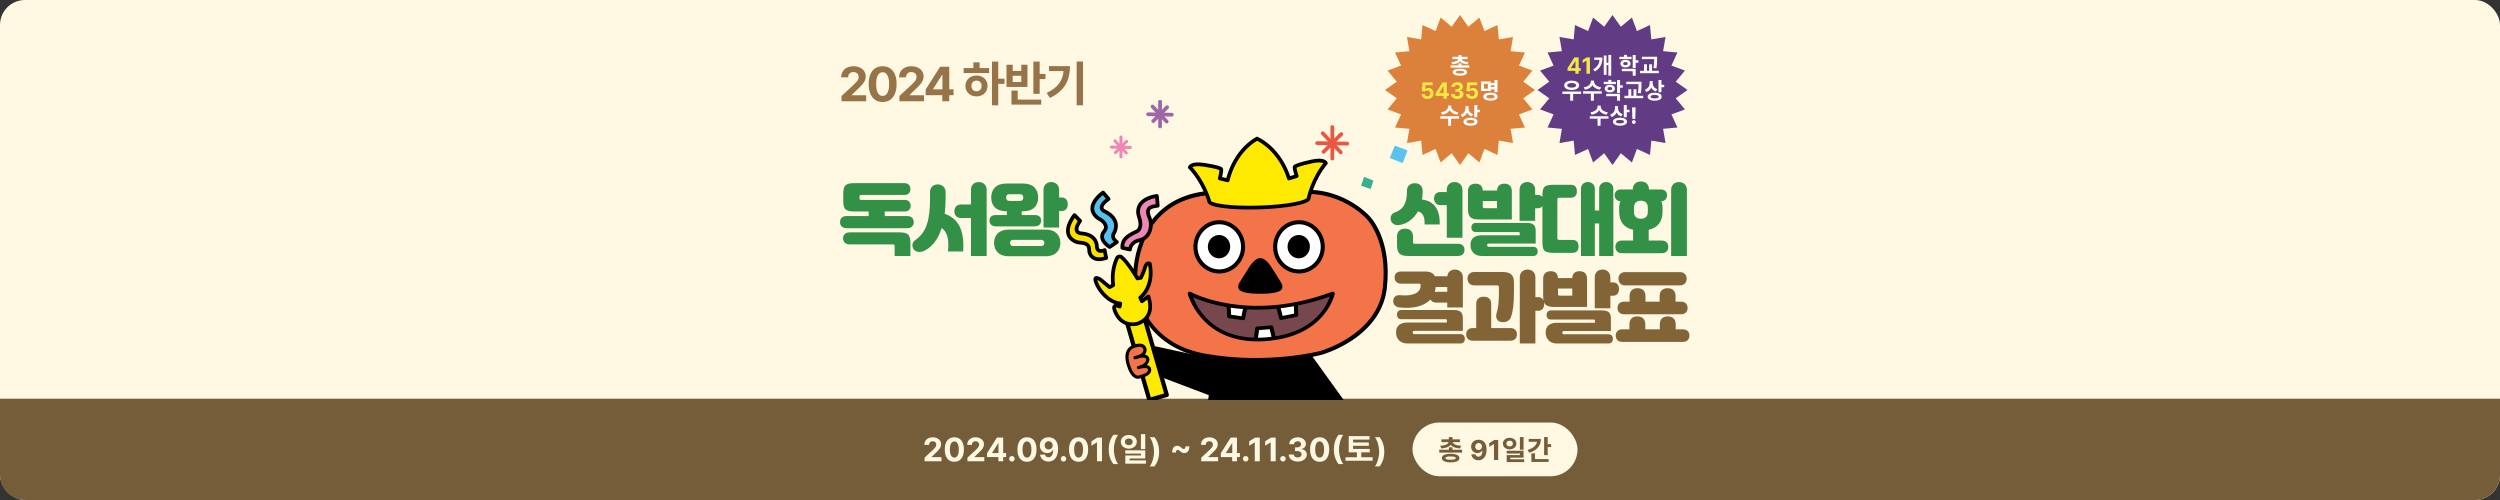 <svg width="2000" height="400" viewBox="0 0 2000 400" fill="none" xmlns="http://www.w3.org/2000/svg">
<rect x="0" y="0" width="2000" height="400" fill="#333333" stroke="none"/>
<g clip-path="url(#clip0_342_17142)">
<rect width="2000" height="400" rx="20" fill="#FFF8E2"/>
<path d="M0 319H2000V380C2000 391.046 1991.05 400 1980 400H20C8.954 400 0 391.046 0 380V319Z" fill="#765D3A"/>
<path d="M739.673 369V366.119L746.404 359.887C746.977 359.333 747.457 358.835 747.844 358.391C748.238 357.948 748.537 357.514 748.74 357.089C748.943 356.659 749.045 356.194 749.045 355.695C749.045 355.141 748.919 354.664 748.666 354.264C748.414 353.858 748.069 353.547 747.632 353.332C747.195 353.11 746.7 352.999 746.146 352.999C745.567 352.999 745.062 353.116 744.631 353.35C744.201 353.584 743.868 353.92 743.634 354.357C743.4 354.794 743.283 355.314 743.283 355.917H739.489C739.489 354.68 739.769 353.606 740.329 352.695C740.889 351.784 741.674 351.079 742.683 350.58C743.693 350.082 744.856 349.832 746.173 349.832C747.527 349.832 748.706 350.072 749.71 350.553C750.719 351.027 751.504 351.685 752.064 352.528C752.624 353.372 752.904 354.338 752.904 355.428C752.904 356.142 752.763 356.846 752.479 357.542C752.202 358.237 751.707 359.01 750.993 359.859C750.279 360.703 749.272 361.715 747.974 362.897L745.213 365.602V365.732H753.153V369H739.673ZM763.464 369.415C761.876 369.409 760.51 369.018 759.365 368.243C758.226 367.467 757.349 366.344 756.733 364.873C756.124 363.402 755.823 361.632 755.829 359.564C755.829 357.502 756.133 355.745 756.743 354.292C757.358 352.839 758.235 351.734 759.374 350.977C760.519 350.214 761.882 349.832 763.464 349.832C765.046 349.832 766.407 350.214 767.545 350.977C768.69 351.741 769.57 352.848 770.186 354.301C770.801 355.748 771.106 357.502 771.1 359.564C771.1 361.638 770.792 363.411 770.177 364.882C769.567 366.353 768.693 367.477 767.555 368.252C766.416 369.028 765.052 369.415 763.464 369.415ZM763.464 366.101C764.548 366.101 765.412 365.556 766.059 364.467C766.705 363.377 767.025 361.743 767.019 359.564C767.019 358.13 766.871 356.936 766.576 355.982C766.287 355.027 765.874 354.31 765.339 353.83C764.809 353.35 764.184 353.11 763.464 353.11C762.387 353.11 761.525 353.649 760.879 354.726C760.233 355.803 759.907 357.416 759.9 359.564C759.9 361.017 760.045 362.229 760.334 363.202C760.63 364.168 761.045 364.894 761.581 365.381C762.116 365.861 762.744 366.101 763.464 366.101ZM773.951 369V366.119L780.681 359.887C781.254 359.333 781.734 358.835 782.122 358.391C782.516 357.948 782.814 357.514 783.017 357.089C783.221 356.659 783.322 356.194 783.322 355.695C783.322 355.141 783.196 354.664 782.944 354.264C782.691 353.858 782.346 353.547 781.909 353.332C781.472 353.11 780.977 352.999 780.423 352.999C779.844 352.999 779.34 353.116 778.909 353.35C778.478 353.584 778.145 353.92 777.912 354.357C777.678 354.794 777.561 355.314 777.561 355.917H773.766C773.766 354.68 774.046 353.606 774.606 352.695C775.166 351.784 775.951 351.079 776.961 350.58C777.97 350.082 779.133 349.832 780.451 349.832C781.805 349.832 782.984 350.072 783.987 350.553C784.996 351.027 785.781 351.685 786.341 352.528C786.901 353.372 787.181 354.338 787.181 355.428C787.181 356.142 787.04 356.846 786.757 357.542C786.48 358.237 785.984 359.01 785.27 359.859C784.556 360.703 783.55 361.715 782.251 362.897L779.49 365.602V365.732H787.431V369H773.951ZM789.635 365.676V362.528L797.529 350.091H800.244V354.449H798.637L793.661 362.325V362.472H804.879V365.676H789.635ZM798.711 369V364.716L798.785 363.322V350.091H802.534V369H798.711ZM809.523 369.24C808.914 369.24 808.39 369.025 807.953 368.594C807.522 368.157 807.307 367.634 807.307 367.024C807.307 366.421 807.522 365.904 807.953 365.473C808.39 365.042 808.914 364.827 809.523 364.827C810.114 364.827 810.631 365.042 811.074 365.473C811.517 365.904 811.739 366.421 811.739 367.024C811.739 367.43 811.634 367.803 811.425 368.141C811.222 368.474 810.954 368.741 810.622 368.945C810.289 369.142 809.923 369.24 809.523 369.24ZM821.583 369.415C819.995 369.409 818.629 369.018 817.484 368.243C816.345 367.467 815.468 366.344 814.853 364.873C814.243 363.402 813.942 361.632 813.948 359.564C813.948 357.502 814.252 355.745 814.862 354.292C815.477 352.839 816.355 351.734 817.493 350.977C818.638 350.214 820.002 349.832 821.583 349.832C823.165 349.832 824.526 350.214 825.664 350.977C826.809 351.741 827.69 352.848 828.305 354.301C828.921 355.748 829.225 357.502 829.219 359.564C829.219 361.638 828.911 363.411 828.296 364.882C827.686 366.353 826.812 367.477 825.674 368.252C824.535 369.028 823.172 369.415 821.583 369.415ZM821.583 366.101C822.667 366.101 823.532 365.556 824.178 364.467C824.824 363.377 825.144 361.743 825.138 359.564C825.138 358.13 824.99 356.936 824.695 355.982C824.406 355.027 823.993 354.31 823.458 353.83C822.928 353.35 822.304 353.11 821.583 353.11C820.506 353.11 819.645 353.649 818.998 354.726C818.352 355.803 818.026 357.416 818.02 359.564C818.02 361.017 818.164 362.229 818.453 363.202C818.749 364.168 819.164 364.894 819.7 365.381C820.235 365.861 820.863 366.101 821.583 366.101ZM838.911 349.832C839.884 349.832 840.82 349.996 841.718 350.322C842.623 350.648 843.429 351.168 844.137 351.882C844.851 352.596 845.414 353.544 845.827 354.726C846.245 355.902 846.458 357.345 846.464 359.056C846.464 360.663 846.282 362.097 845.919 363.359C845.562 364.614 845.048 365.682 844.377 366.562C843.706 367.443 842.897 368.114 841.949 368.575C841.001 369.031 839.942 369.259 838.773 369.259C837.511 369.259 836.397 369.015 835.431 368.529C834.464 368.037 833.686 367.369 833.095 366.526C832.51 365.676 832.156 364.722 832.033 363.663H835.975C836.129 364.353 836.452 364.888 836.945 365.27C837.437 365.645 838.047 365.833 838.773 365.833C840.004 365.833 840.94 365.298 841.58 364.227C842.22 363.149 842.543 361.675 842.549 359.804H842.42C842.137 360.358 841.755 360.835 841.275 361.235C840.795 361.629 840.244 361.934 839.622 362.149C839.007 362.365 838.351 362.472 837.656 362.472C836.542 362.472 835.548 362.211 834.673 361.688C833.799 361.164 833.11 360.444 832.605 359.527C832.101 358.61 831.848 357.563 831.848 356.388C831.842 355.12 832.134 353.99 832.725 352.999C833.316 352.008 834.141 351.233 835.2 350.673C836.265 350.106 837.502 349.826 838.911 349.832ZM838.939 352.972C838.317 352.972 837.763 353.119 837.277 353.415C836.797 353.71 836.415 354.107 836.132 354.606C835.855 355.104 835.72 355.661 835.726 356.277C835.726 356.899 835.861 357.459 836.132 357.957C836.409 358.45 836.785 358.844 837.259 359.139C837.739 359.429 838.287 359.573 838.902 359.573C839.364 359.573 839.792 359.487 840.186 359.315C840.579 359.142 840.921 358.905 841.21 358.604C841.506 358.296 841.737 357.942 841.903 357.542C842.069 357.142 842.152 356.717 842.152 356.268C842.146 355.671 842.004 355.123 841.727 354.624C841.45 354.126 841.069 353.726 840.583 353.424C840.096 353.122 839.548 352.972 838.939 352.972ZM850.808 369.24C850.199 369.24 849.675 369.025 849.238 368.594C848.808 368.157 848.592 367.634 848.592 367.024C848.592 366.421 848.808 365.904 849.238 365.473C849.675 365.042 850.199 364.827 850.808 364.827C851.399 364.827 851.916 365.042 852.359 365.473C852.802 365.904 853.024 366.421 853.024 367.024C853.024 367.43 852.919 367.803 852.71 368.141C852.507 368.474 852.239 368.741 851.907 368.945C851.574 369.142 851.208 369.24 850.808 369.24ZM862.869 369.415C861.281 369.409 859.914 369.018 858.769 368.243C857.63 367.467 856.753 366.344 856.138 364.873C855.528 363.402 855.227 361.632 855.233 359.564C855.233 357.502 855.538 355.745 856.147 354.292C856.763 352.839 857.64 351.734 858.778 350.977C859.923 350.214 861.287 349.832 862.869 349.832C864.451 349.832 865.811 350.214 866.95 350.977C868.094 351.741 868.975 352.848 869.59 354.301C870.206 355.748 870.51 357.502 870.504 359.564C870.504 361.638 870.196 363.411 869.581 364.882C868.972 366.353 868.098 367.477 866.959 368.252C865.82 369.028 864.457 369.415 862.869 369.415ZM862.869 366.101C863.952 366.101 864.817 365.556 865.463 364.467C866.109 363.377 866.429 361.743 866.423 359.564C866.423 358.13 866.276 356.936 865.98 355.982C865.691 355.027 865.278 354.31 864.743 353.83C864.214 353.35 863.589 353.11 862.869 353.11C861.791 353.11 860.93 353.649 860.283 354.726C859.637 355.803 859.311 357.416 859.305 359.564C859.305 361.017 859.449 362.229 859.739 363.202C860.034 364.168 860.45 364.894 860.985 365.381C861.521 365.861 862.148 366.101 862.869 366.101ZM881.581 350.091V369H877.584V353.886H877.473L873.143 356.6V353.055L877.824 350.091H881.581ZM886.98 359.545C886.98 357.256 887.285 355.147 887.895 353.221C888.51 351.294 889.449 349.509 890.711 347.866H894.468C893.988 348.475 893.542 349.22 893.13 350.1C892.717 350.974 892.357 351.934 892.049 352.981C891.742 354.027 891.502 355.111 891.329 356.231C891.157 357.345 891.071 358.45 891.071 359.545C891.071 361.004 891.218 362.478 891.514 363.968C891.815 365.451 892.222 366.83 892.733 368.104C893.25 369.379 893.828 370.422 894.468 371.234H890.711C889.449 369.591 888.51 367.806 887.895 365.879C887.285 363.953 886.98 361.841 886.98 359.545ZM916.19 347.29V359.276H912.732V347.29H916.19ZM899.966 353.452C899.966 355.168 901.292 356.156 903.06 356.156C904.828 356.156 906.102 355.168 906.102 353.452C906.102 351.762 904.828 350.748 903.06 350.748C901.292 350.748 899.966 351.762 899.966 353.452ZM909.43 353.452C909.43 356.65 906.7 358.938 903.06 358.938C899.394 358.938 896.638 356.65 896.638 353.452C896.638 350.28 899.394 347.992 903.06 347.992C906.7 347.992 909.43 350.28 909.43 353.452ZM903.658 368.298H916.788V370.95H900.252V364.346H912.784V362.89H900.226V360.264H916.19V366.79H903.658V368.298ZM927.298 361.42C927.298 363.716 926.991 365.827 926.375 367.754C925.766 369.68 924.83 371.465 923.568 373.109H919.811C920.291 372.499 920.737 371.754 921.149 370.874C921.562 369.994 921.922 369.034 922.23 367.994C922.537 366.947 922.777 365.864 922.95 364.744C923.122 363.623 923.208 362.515 923.208 361.42C923.208 359.961 923.057 358.49 922.756 357.006C922.46 355.517 922.054 354.138 921.537 352.87C921.026 351.596 920.451 350.553 919.811 349.74H923.568C924.83 351.384 925.766 353.169 926.375 355.095C926.991 357.022 927.298 359.13 927.298 361.42ZM937.741 362.048C937.704 360.884 937.846 359.899 938.166 359.093C938.486 358.287 938.95 357.674 939.56 357.256C940.175 356.837 940.899 356.628 941.73 356.628C942.308 356.628 942.862 356.748 943.392 356.988C943.921 357.228 944.521 357.643 945.192 358.234C945.549 358.548 945.851 358.788 946.097 358.955C946.343 359.115 946.626 359.195 946.946 359.195C947.383 359.195 947.743 359.025 948.026 358.687C948.31 358.342 948.442 357.797 948.423 357.053H951.433C951.477 358.222 951.335 359.21 951.009 360.016C950.682 360.823 950.212 361.435 949.596 361.854C948.981 362.272 948.263 362.482 947.445 362.482C946.835 362.482 946.263 362.355 945.727 362.103C945.198 361.844 944.61 361.432 943.964 360.866C943.582 360.527 943.278 360.284 943.05 360.136C942.822 359.982 942.551 359.906 942.237 359.906C941.8 359.906 941.44 360.072 941.157 360.404C940.874 360.73 940.742 361.278 940.76 362.048H937.741ZM960.978 369V366.119L967.709 359.887C968.281 359.333 968.761 358.835 969.149 358.391C969.543 357.948 969.842 357.514 970.045 357.089C970.248 356.659 970.349 356.194 970.349 355.695C970.349 355.141 970.223 354.664 969.971 354.264C969.719 353.858 969.374 353.547 968.937 353.332C968.5 353.11 968.004 352.999 967.45 352.999C966.872 352.999 966.367 353.116 965.936 353.35C965.505 353.584 965.173 353.92 964.939 354.357C964.705 354.794 964.588 355.314 964.588 355.917H960.793C960.793 354.68 961.073 353.606 961.634 352.695C962.194 351.784 962.978 351.079 963.988 350.58C964.997 350.082 966.161 349.832 967.478 349.832C968.832 349.832 970.011 350.072 971.014 350.553C972.024 351.027 972.808 351.685 973.369 352.528C973.929 353.372 974.209 354.338 974.209 355.428C974.209 356.142 974.067 356.846 973.784 357.542C973.507 358.237 973.012 359.01 972.298 359.859C971.584 360.703 970.577 361.715 969.278 362.897L966.518 365.602V365.732H974.458V369H960.978ZM976.662 365.676V362.528L984.557 350.091H987.271V354.449H985.665L980.688 362.325V362.472H991.906V365.676H976.662ZM985.738 369V364.716L985.812 363.322V350.091H989.561V369H985.738ZM996.55 369.24C995.941 369.24 995.418 369.025 994.981 368.594C994.55 368.157 994.334 367.634 994.334 367.024C994.334 366.421 994.55 365.904 994.981 365.473C995.418 365.042 995.941 364.827 996.55 364.827C997.141 364.827 997.658 365.042 998.101 365.473C998.545 365.904 998.766 366.421 998.766 367.024C998.766 367.43 998.662 367.803 998.452 368.141C998.249 368.474 997.981 368.741 997.649 368.945C997.317 369.142 996.95 369.24 996.55 369.24ZM1007.82 350.091V369H1003.83V353.886H1003.72L999.385 356.6V353.055L1004.07 350.091H1007.82ZM1020.54 350.091V369H1016.55V353.886H1016.44L1012.11 356.6V353.055L1016.79 350.091H1020.54ZM1026.36 369.24C1025.75 369.24 1025.23 369.025 1024.79 368.594C1024.36 368.157 1024.14 367.634 1024.14 367.024C1024.14 366.421 1024.36 365.904 1024.79 365.473C1025.23 365.042 1025.75 364.827 1026.36 364.827C1026.95 364.827 1027.47 365.042 1027.91 365.473C1028.35 365.904 1028.57 366.421 1028.57 367.024C1028.57 367.43 1028.47 367.803 1028.26 368.141C1028.06 368.474 1027.79 368.741 1027.46 368.945C1027.13 369.142 1026.76 369.24 1026.36 369.24ZM1038.15 369.259C1036.77 369.259 1035.54 369.022 1034.46 368.548C1033.39 368.067 1032.55 367.409 1031.92 366.572C1031.31 365.728 1030.99 364.756 1030.97 363.654H1035C1035.02 364.116 1035.17 364.522 1035.45 364.873C1035.73 365.218 1036.11 365.485 1036.58 365.676C1037.05 365.867 1037.57 365.962 1038.16 365.962C1038.77 365.962 1039.3 365.855 1039.77 365.639C1040.24 365.424 1040.61 365.125 1040.87 364.744C1041.14 364.362 1041.27 363.922 1041.27 363.423C1041.27 362.919 1041.13 362.472 1040.84 362.085C1040.57 361.691 1040.17 361.383 1039.64 361.161C1039.13 360.94 1038.51 360.829 1037.8 360.829H1036.03V357.893H1037.8C1038.4 357.893 1038.93 357.788 1039.39 357.579C1039.86 357.37 1040.22 357.08 1040.48 356.711C1040.74 356.335 1040.87 355.898 1040.87 355.4C1040.87 354.926 1040.76 354.51 1040.53 354.153C1040.31 353.79 1039.99 353.507 1039.59 353.304C1039.19 353.101 1038.72 352.999 1038.18 352.999C1037.64 352.999 1037.15 353.098 1036.7 353.295C1036.25 353.486 1035.89 353.759 1035.62 354.116C1035.35 354.473 1035.2 354.892 1035.18 355.372H1031.35C1031.37 354.283 1031.68 353.322 1032.28 352.491C1032.89 351.661 1033.7 351.011 1034.72 350.543C1035.75 350.069 1036.91 349.832 1038.2 349.832C1039.51 349.832 1040.65 350.069 1041.63 350.543C1042.61 351.017 1043.37 351.657 1043.91 352.464C1044.46 353.264 1044.73 354.163 1044.72 355.16C1044.73 356.219 1044.4 357.102 1043.73 357.81C1043.07 358.518 1042.22 358.967 1041.16 359.158V359.305C1042.55 359.484 1043.61 359.967 1044.33 360.755C1045.07 361.537 1045.43 362.515 1045.42 363.691C1045.43 364.768 1045.12 365.725 1044.49 366.562C1043.87 367.4 1043.01 368.058 1041.91 368.538C1040.82 369.018 1039.56 369.259 1038.15 369.259ZM1055.71 369.415C1054.12 369.409 1052.76 369.018 1051.61 368.243C1050.47 367.467 1049.6 366.344 1048.98 364.873C1048.37 363.402 1048.07 361.632 1048.07 359.564C1048.07 357.502 1048.38 355.745 1048.99 354.292C1049.6 352.839 1050.48 351.734 1051.62 350.977C1052.77 350.214 1054.13 349.832 1055.71 349.832C1057.29 349.832 1058.65 350.214 1059.79 350.977C1060.94 351.741 1061.82 352.848 1062.43 354.301C1063.05 355.748 1063.35 357.502 1063.35 359.564C1063.35 361.638 1063.04 363.411 1062.42 364.882C1061.81 366.353 1060.94 367.477 1059.8 368.252C1058.66 369.028 1057.3 369.415 1055.71 369.415ZM1055.71 366.101C1056.79 366.101 1057.66 365.556 1058.3 364.467C1058.95 363.377 1059.27 361.743 1059.27 359.564C1059.27 358.13 1059.12 356.936 1058.82 355.982C1058.53 355.027 1058.12 354.31 1057.58 353.83C1057.06 353.35 1056.43 353.11 1055.71 353.11C1054.63 353.11 1053.77 353.649 1053.13 354.726C1052.48 355.803 1052.15 357.416 1052.15 359.564C1052.15 361.017 1052.29 362.229 1052.58 363.202C1052.88 364.168 1053.29 364.894 1053.83 365.381C1054.36 365.861 1054.99 366.101 1055.71 366.101ZM1067.1 359.545C1067.1 357.256 1067.41 355.147 1068.02 353.221C1068.63 351.294 1069.57 349.509 1070.83 347.866H1074.59C1074.11 348.475 1073.66 349.22 1073.25 350.1C1072.84 350.974 1072.48 351.934 1072.17 352.981C1071.86 354.027 1071.62 355.111 1071.45 356.231C1071.28 357.345 1071.19 358.45 1071.19 359.545C1071.19 361.004 1071.34 362.478 1071.63 363.968C1071.94 365.451 1072.34 366.83 1072.85 368.104C1073.37 369.379 1073.95 370.422 1074.59 371.234H1070.83C1069.57 369.591 1068.63 367.806 1068.02 365.879C1067.41 363.953 1067.1 361.841 1067.1 359.545ZM1088.98 365.828H1098.1V368.61H1076.42V365.828H1085.55V361.85H1078.97V348.928H1095.61V351.658H1082.45V353.998H1095.06V356.65H1082.45V359.146H1095.79V361.85H1088.98V365.828ZM1107.42 361.42C1107.42 363.716 1107.11 365.827 1106.5 367.754C1105.89 369.68 1104.95 371.465 1103.69 373.109H1099.93C1100.41 372.499 1100.86 371.754 1101.27 370.874C1101.68 369.994 1102.04 369.034 1102.35 367.994C1102.66 366.947 1102.9 365.864 1103.07 364.744C1103.24 363.623 1103.33 362.515 1103.33 361.42C1103.33 359.961 1103.18 358.49 1102.88 357.006C1102.58 355.517 1102.18 354.138 1101.66 352.87C1101.15 351.596 1100.57 350.553 1099.93 349.74H1103.69C1104.95 351.384 1105.89 353.169 1106.5 355.095C1107.11 357.022 1107.42 359.13 1107.42 361.42Z" fill="#FFF8E2"/>
<rect x="1130" y="338" width="132" height="43" rx="21.5" fill="#FFF8E2"/>
<path d="M1153.03 358.782L1152.17 356.626C1156.5 356.362 1158.48 355.108 1158.86 353.722H1153.14V351.456H1159.08V349.674H1161.98V351.456H1167.94V353.722H1162.22C1162.6 355.108 1164.58 356.362 1168.91 356.626L1168.05 358.782C1164.34 358.518 1161.81 357.484 1160.55 355.878C1159.28 357.484 1156.75 358.518 1153.03 358.782ZM1160.51 367.758C1163.26 367.758 1164.6 367.362 1164.6 366.46C1164.6 365.536 1163.26 365.162 1160.51 365.162C1157.76 365.162 1156.42 365.536 1156.42 366.46C1156.42 367.362 1157.76 367.758 1160.51 367.758ZM1160.51 363.028C1164.93 363.028 1167.55 364.238 1167.55 366.46C1167.55 368.682 1164.93 369.892 1160.51 369.892C1156.09 369.892 1153.49 368.682 1153.49 366.46C1153.49 364.238 1156.09 363.028 1160.51 363.028ZM1161.98 359.794H1169.7V362.06H1151.4V359.794H1159.08V357.858H1161.98V359.794ZM1182.87 351.781C1183.69 351.781 1184.48 351.919 1185.24 352.195C1186.01 352.471 1186.69 352.911 1187.29 353.516C1187.9 354.12 1188.37 354.922 1188.72 355.922C1189.07 356.917 1189.25 358.138 1189.26 359.586C1189.26 360.945 1189.11 362.159 1188.8 363.227C1188.5 364.289 1188.06 365.193 1187.49 365.938C1186.93 366.682 1186.24 367.25 1185.44 367.641C1184.64 368.026 1183.74 368.219 1182.75 368.219C1181.68 368.219 1180.74 368.013 1179.92 367.602C1179.11 367.185 1178.45 366.62 1177.95 365.906C1177.45 365.187 1177.15 364.38 1177.05 363.484H1180.38C1180.51 364.068 1180.79 364.521 1181.21 364.844C1181.62 365.161 1182.14 365.32 1182.75 365.32C1183.79 365.32 1184.59 364.867 1185.13 363.961C1185.67 363.049 1185.94 361.802 1185.95 360.219H1185.84C1185.6 360.687 1185.28 361.091 1184.87 361.43C1184.46 361.763 1184 362.021 1183.47 362.203C1182.95 362.385 1182.4 362.477 1181.81 362.477C1180.86 362.477 1180.02 362.255 1179.28 361.812C1178.54 361.37 1177.96 360.76 1177.53 359.984C1177.11 359.208 1176.89 358.323 1176.89 357.328C1176.89 356.255 1177.13 355.299 1177.63 354.461C1178.13 353.622 1178.83 352.966 1179.73 352.492C1180.63 352.013 1181.68 351.776 1182.87 351.781ZM1182.89 354.437C1182.37 354.437 1181.9 354.562 1181.49 354.813C1181.08 355.062 1180.76 355.398 1180.52 355.82C1180.28 356.242 1180.17 356.714 1180.17 357.234C1180.17 357.76 1180.29 358.234 1180.52 358.656C1180.75 359.073 1181.07 359.406 1181.47 359.656C1181.88 359.901 1182.34 360.023 1182.86 360.023C1183.25 360.023 1183.61 359.951 1183.95 359.805C1184.28 359.659 1184.57 359.458 1184.81 359.203C1185.06 358.943 1185.26 358.643 1185.4 358.305C1185.54 357.966 1185.61 357.607 1185.61 357.227C1185.61 356.721 1185.49 356.258 1185.25 355.836C1185.02 355.414 1184.69 355.076 1184.28 354.82C1183.87 354.565 1183.41 354.437 1182.89 354.437ZM1198.56 352V368H1195.18V355.211H1195.09L1191.42 357.508V354.508L1195.38 352H1198.56ZM1218.85 349.63V359.772H1215.92V349.63H1218.85ZM1205.12 354.844C1205.12 356.296 1206.24 357.132 1207.74 357.132C1209.23 357.132 1210.31 356.296 1210.31 354.844C1210.31 353.414 1209.23 352.556 1207.74 352.556C1206.24 352.556 1205.12 353.414 1205.12 354.844ZM1213.13 354.844C1213.13 357.55 1210.82 359.486 1207.74 359.486C1204.63 359.486 1202.3 357.55 1202.3 354.844C1202.3 352.16 1204.63 350.224 1207.74 350.224C1210.82 350.224 1213.13 352.16 1213.13 354.844ZM1208.24 367.406H1219.35V369.65H1205.36V364.062H1215.96V362.83H1205.34V360.608H1218.85V366.13H1208.24V367.406ZM1222.98 351.148H1232.73C1232.73 356.648 1229.34 360.454 1223.31 362.192L1222.1 359.882C1226.61 358.65 1229.12 356.296 1229.58 353.458H1222.98V351.148ZM1228.02 362.676V367.23H1238.89V369.54H1225.11V362.676H1228.02ZM1238.18 355.284H1240.89V357.66H1238.18V364.128H1235.28V349.63H1238.18V355.284Z" fill="#765D3A"/>
</g>
<path d="M677.245 172.847H694.948V169.193H683.545C676.363 169.193 674.599 167.429 674.599 160.562V155.27C674.599 148.403 676.363 146.513 683.545 146.513H723.55C727.078 146.513 728.338 148.907 728.338 151.238C728.338 153.632 727.015 155.963 723.55 155.963H689.278C688.018 155.963 687.577 156.278 687.577 157.412V158.42C687.577 159.68 688.018 159.932 689.278 159.932H723.739C727.204 159.932 728.527 162.326 728.527 164.657C728.527 166.988 727.141 169.193 723.739 169.193H707.8V172.847H725.755C729.535 172.847 730.984 175.178 730.984 177.698C730.984 180.218 729.472 182.549 725.755 182.549H677.245C673.528 182.549 672.016 180.218 672.016 177.698C672.016 175.178 673.465 172.847 677.245 172.847ZM714.352 195.527H679.765C676.363 195.527 674.473 193.511 674.473 190.676C674.473 187.841 676.363 185.888 679.765 185.888H719.329C726.952 185.888 728.338 188.093 728.338 195.401V204.788H715.738V196.913C715.738 195.905 715.36 195.527 714.352 195.527ZM732.118 192.125C741.316 185.825 744.025 175.871 744.025 158.546V153.632C744.025 149.6 746.986 147.521 750.262 147.521C753.475 147.521 756.499 149.789 756.499 153.632V158.483C756.499 163.019 756.247 167.177 755.743 171.02C766.39 174.8 771.619 183.242 770.548 201.197H758.326C759.46 191.747 757.822 185.51 753.349 182.423C750.64 191.054 746.104 197.102 739.867 200.441C736.654 202.142 732.874 201.89 731.173 199.685C729.472 197.732 729.22 194.141 732.118 192.125ZM776.785 204.788V174.422H768.784C765.004 174.422 763.492 171.587 763.492 169.004C763.492 166.484 764.941 163.586 768.784 163.586H776.785V151.742C776.785 147.71 779.746 145.631 783.022 145.631C786.235 145.631 789.322 147.773 789.322 151.742V204.788H776.785ZM818.617 169.004H817.357V172.028H827.689C831.469 172.028 832.918 173.918 832.918 176.438C832.918 178.958 831.406 181.1 827.689 181.1H796.819C793.102 181.1 791.59 178.958 791.59 176.438C791.59 173.918 793.039 172.028 796.819 172.028H805.513V169.004H804.946C796.882 169.004 792.976 164.468 792.976 158.042C792.976 151.553 796.882 146.828 804.946 146.828H818.617C826.618 146.828 830.524 151.553 830.524 158.042C830.524 164.468 826.618 169.004 818.617 169.004ZM848.29 194.33C848.29 200.126 844.636 204.977 836.761 204.977H806.773C798.898 204.977 795.244 200.126 795.244 194.33C795.244 188.534 798.898 183.683 806.773 183.683H836.761C844.636 183.683 848.29 188.534 848.29 194.33ZM834.808 182.045V151.868C834.808 147.773 837.706 145.631 841.045 145.631C844.321 145.631 847.282 147.836 847.282 151.868V157.979H849.235C853.078 157.979 854.212 160.877 854.212 163.397C854.212 165.98 853.015 168.815 849.235 168.815H847.282V182.045H834.808ZM835.501 194.33C835.501 193.07 834.808 191.873 832.918 191.873H810.616C808.726 191.873 808.033 193.07 808.033 194.33C808.033 195.59 808.726 196.787 810.616 196.787H832.918C834.808 196.787 835.501 195.59 835.501 194.33ZM815.845 155.333H807.655C805.702 155.333 804.883 156.341 804.883 158.042C804.883 159.617 805.702 160.751 807.655 160.751H815.845C817.798 160.751 818.617 159.617 818.617 158.042C818.617 156.341 817.798 155.333 815.845 155.333ZM1115.72 170.012C1122.08 167.996 1125.55 163.019 1125.55 153.569V152.435C1125.55 148.403 1128.7 146.513 1132.04 146.576C1135.31 146.639 1138.09 148.655 1138.09 152.435V153.569C1138.09 155.711 1137.9 157.727 1137.58 159.617C1146.34 160.625 1152.13 166.547 1151.76 179.588H1139.66C1139.98 173.54 1138.21 169.949 1134.37 169.13C1130.71 175.619 1124.92 179.336 1119.12 180.092C1115.85 180.533 1113.26 178.58 1112.76 176.375C1111.94 173.54 1113.2 170.831 1115.72 170.012ZM1166.31 204.788H1126.56C1119.5 204.788 1117.61 202.331 1117.61 195.59V189.164C1117.61 184.88 1120.57 182.927 1124.1 182.927C1127.63 182.927 1130.4 184.943 1130.4 189.164V193.448C1130.4 194.834 1130.71 195.023 1132.1 195.023H1166.31C1170.15 195.023 1171.6 197.354 1171.6 199.874C1171.6 202.457 1170.09 204.788 1166.31 204.788ZM1157.43 190.172V164.09H1152.13C1149.05 164.09 1147.22 161.507 1147.22 158.861C1147.22 156.215 1148.8 153.632 1152.13 153.632H1157.43V151.742C1157.43 147.71 1160.39 145.631 1163.66 145.631C1166.88 145.631 1169.96 147.773 1169.96 151.742V190.172H1157.43ZM1214.76 185.636H1180.48C1178.09 185.636 1177.08 183.809 1177.08 181.982C1177.08 180.218 1178.15 178.328 1180.48 178.328H1220.99C1226.54 178.328 1228.55 179.966 1228.55 184.88V194.834H1191.07C1190.12 194.834 1189.68 195.401 1189.68 196.031V196.22C1189.68 196.85 1190.12 197.417 1191.07 197.417H1226.66C1229.12 197.417 1230.19 199.307 1230.19 201.197C1230.19 202.898 1229.18 204.788 1226.66 204.788H1185.21C1179.54 204.788 1176.39 200.819 1176.39 196.346V195.59C1176.39 191.117 1179.54 188.219 1185.21 188.219H1215.76V186.644C1215.76 185.888 1215.58 185.636 1214.76 185.636ZM1209.46 175.556H1183.07C1176.14 175.556 1174.37 173.225 1174.37 166.61V152.939C1174.37 148.718 1177.02 146.954 1180.48 146.954C1183.76 146.954 1186.03 148.655 1186.22 152.435H1197.62C1197.81 148.592 1200.14 146.954 1203.48 146.954C1206.94 146.954 1209.46 148.781 1209.46 152.939V175.556ZM1215.64 176.627V151.868C1215.64 147.773 1218.54 145.631 1221.88 145.631C1225.15 145.631 1228.11 147.836 1228.11 151.868V155.9H1230.07C1233.91 155.9 1235.04 158.735 1235.04 161.255C1235.04 163.838 1233.85 166.61 1230.07 166.61H1228.11V176.627H1215.64ZM1187.92 166.547H1197.62V160.814H1186.22V164.972C1186.22 166.358 1186.53 166.547 1187.92 166.547ZM1279.33 204.788V178.769H1275.87V204.788H1264.78V150.986C1264.78 147.458 1267.42 145.631 1270.32 145.631C1273.16 145.631 1275.87 147.521 1275.87 150.986V168.437H1279.33V150.986C1279.33 147.458 1282.1 145.631 1285 145.631C1287.84 145.631 1290.67 147.521 1290.67 150.986V204.788H1279.33ZM1258.04 202.268H1243.3C1235.11 202.268 1233.91 200.63 1233.91 192.755V157.286C1233.91 149.411 1235.11 147.836 1243.3 147.836H1256.71C1260.37 147.836 1261.5 150.293 1261.5 153.002C1261.5 155.774 1260.31 158.168 1256.71 158.168H1247.83C1246.13 158.168 1245.88 158.42 1245.88 160.121V189.983C1245.88 191.684 1246.13 191.936 1247.83 191.936H1258.04C1261.69 191.936 1262.83 194.393 1262.83 197.102C1262.83 199.874 1261.63 202.268 1258.04 202.268ZM1312.72 145.19C1316.75 145.19 1319.15 147.584 1319.21 151.553H1328.79C1331.87 151.553 1333.64 153.569 1333.64 156.215C1333.64 158.798 1331.94 160.877 1329.1 161.003C1329.73 162.641 1330.05 164.468 1330.05 166.61V169.256C1330.05 177.824 1325.76 182.297 1318.96 183.809V192.44H1329.35C1333.2 192.44 1334.65 194.897 1334.65 197.48C1334.65 200.126 1333.13 202.583 1329.35 202.583H1297.66C1293.88 202.583 1292.31 200.126 1292.31 197.48C1292.31 194.897 1293.82 192.44 1297.66 192.44H1306.48V183.809C1299.62 182.297 1295.33 177.824 1295.33 169.256V166.61C1295.33 164.468 1295.65 162.641 1296.28 161.003C1293.51 160.877 1291.74 158.798 1291.74 156.215C1291.74 153.569 1293.51 151.553 1296.59 151.553H1306.23C1306.3 147.584 1308.69 145.19 1312.72 145.19ZM1349.51 204.788H1336.91V151.868C1336.91 147.773 1339.87 145.631 1343.21 145.631C1346.55 145.631 1349.51 147.773 1349.51 151.868V204.788ZM1307.18 165.98V169.571C1307.18 173.54 1309.7 174.989 1312.72 174.989C1315.75 174.989 1318.27 173.54 1318.27 169.571V165.98C1318.27 162.074 1315.75 160.562 1312.72 160.562C1309.7 160.562 1307.18 162.074 1307.18 165.98Z" fill="#339047"/>
<path d="M1157.81 245.997V242.091H1148.99C1146.66 242.091 1145.08 241.146 1144.39 239.571C1139.22 245.178 1129.71 247.194 1119.32 245.934C1116.48 245.619 1114.28 243.54 1114.59 240.201C1114.91 237.24 1117.24 235.854 1120.26 236.169C1129.77 237.114 1136.52 234.531 1136.52 228.483V228.168C1136.52 227.16 1136.14 226.908 1135.07 226.908H1120.83C1117.17 226.908 1115.66 224.451 1115.66 221.994C1115.66 219.537 1117.11 217.206 1120.83 217.206H1139.73C1144.26 217.206 1146.72 218.466 1147.86 220.986H1157.87C1158.19 217.458 1160.9 215.631 1163.98 215.631C1167.2 215.631 1170.28 217.773 1170.28 221.742V245.997H1157.81ZM1168.33 274.788H1125.81C1120.07 274.788 1116.86 270.756 1116.86 266.22V265.464C1116.86 260.928 1120.07 258.03 1125.81 258.03H1157.49V256.392C1157.49 255.636 1157.31 255.384 1156.49 255.384H1121.02C1118.56 255.384 1117.55 253.557 1117.55 251.667C1117.55 249.903 1118.62 248.013 1121.02 248.013H1162.6C1168.2 248.013 1170.28 249.651 1170.28 254.628V264.708H1131.54C1130.59 264.708 1130.15 265.275 1130.15 265.905V266.094C1130.15 266.724 1130.59 267.291 1131.54 267.291H1168.33C1170.85 267.291 1171.92 269.244 1171.92 271.134C1171.92 272.898 1170.91 274.788 1168.33 274.788ZM1147.86 233.523C1148.17 233.523 1148.55 233.46 1148.99 233.46H1157.81V229.617H1148.55C1148.42 231.003 1148.17 232.326 1147.86 233.523ZM1215.83 274.788V221.742C1215.83 217.71 1218.79 215.631 1222.07 215.631C1225.28 215.631 1228.31 217.773 1228.31 221.742V237.681H1230.39C1234.23 237.681 1235.36 240.642 1235.36 243.162C1235.36 245.745 1234.16 248.643 1230.39 248.643H1228.31V274.788H1215.83ZM1197.31 250.47C1198.57 246.627 1199.14 241.461 1199.14 233.649V229.806C1199.14 228.735 1198.63 228.294 1197.62 228.294H1179.35C1175.7 228.294 1174 225.585 1174 222.939C1174 220.293 1175.64 217.584 1179.35 217.584H1201.85C1208.96 217.584 1211.17 220.293 1211.17 226.278V233.712C1211.17 243.162 1210.41 249.147 1208.71 253.809C1207.52 257.085 1203.74 258.471 1200.08 257.4C1197.18 256.518 1196.37 253.368 1197.31 250.47ZM1178.28 262.44H1180.99V243.036C1180.99 238.941 1183.64 237.366 1186.98 237.366C1190.25 237.366 1192.96 239.004 1192.96 243.036V262.44H1208.27C1212.12 262.44 1213.56 264.897 1213.56 267.48C1213.56 270.126 1212.05 272.583 1208.27 272.583H1178.28C1174.5 272.583 1172.93 270.126 1172.93 267.48C1172.93 264.897 1174.44 262.44 1178.28 262.44ZM1274.93 255.636H1240.65C1238.26 255.636 1237.25 253.809 1237.25 251.982C1237.25 250.218 1238.32 248.328 1240.65 248.328H1281.16C1286.71 248.328 1288.72 249.966 1288.72 254.88V264.834H1251.24C1250.29 264.834 1249.85 265.401 1249.85 266.031V266.22C1249.85 266.85 1250.29 267.417 1251.24 267.417H1286.83C1289.29 267.417 1290.36 269.307 1290.36 271.197C1290.36 272.898 1289.35 274.788 1286.83 274.788H1245.38C1239.71 274.788 1236.56 270.819 1236.56 266.346V265.59C1236.56 261.117 1239.71 258.219 1245.38 258.219H1275.93V256.644C1275.93 255.888 1275.74 255.636 1274.93 255.636ZM1269.63 245.556H1243.24C1236.31 245.556 1234.54 243.225 1234.54 236.61V222.939C1234.54 218.718 1237.19 216.954 1240.65 216.954C1243.93 216.954 1246.2 218.655 1246.39 222.435H1257.79C1257.98 218.592 1260.31 216.954 1263.65 216.954C1267.11 216.954 1269.63 218.781 1269.63 222.939V245.556ZM1275.81 246.627V221.868C1275.81 217.773 1278.71 215.631 1282.05 215.631C1285.32 215.631 1288.28 217.836 1288.28 221.868V225.9H1290.24C1294.08 225.9 1295.21 228.735 1295.21 231.255C1295.21 233.838 1294.01 236.61 1290.24 236.61H1288.28V246.627H1275.81ZM1248.09 236.547H1257.79V230.814H1246.39V234.972C1246.39 236.358 1246.7 236.547 1248.09 236.547ZM1297.86 263.448H1303.53V259.542C1303.53 255.069 1306.11 253.116 1309.95 253.116C1313.73 253.116 1316.25 255.132 1316.25 259.542V263.448H1327.85V259.542C1327.85 255.069 1330.43 253.116 1334.27 253.116C1338.05 253.116 1340.57 255.132 1340.57 259.542V263.448H1346.24C1350.09 263.448 1351.53 265.968 1351.53 268.488C1351.53 271.071 1350.02 273.528 1346.24 273.528H1297.86C1294.08 273.528 1292.57 271.071 1292.57 268.488C1292.57 265.968 1294.02 263.448 1297.86 263.448ZM1299.31 241.335H1303.65V236.988C1303.65 232.515 1306.24 230.562 1310.08 230.562C1313.86 230.562 1316.38 232.578 1316.38 236.988V241.335H1327.72V236.988C1327.72 232.515 1330.3 230.562 1334.15 230.562C1337.93 230.562 1340.45 232.578 1340.45 236.988V241.335H1344.79C1348.64 241.335 1350.09 243.855 1350.09 246.375C1350.09 248.958 1348.57 251.415 1344.79 251.415H1299.31C1295.53 251.415 1294.02 248.958 1294.02 246.375C1294.02 243.855 1295.46 241.335 1299.31 241.335ZM1300.06 217.71H1344.04C1347.88 217.71 1349.33 220.482 1349.33 223.002C1349.33 225.585 1347.82 228.294 1344.04 228.294H1300.06C1296.28 228.294 1294.77 225.585 1294.77 223.002C1294.77 220.482 1296.22 217.71 1300.06 217.71Z" fill="#836437"/>
<g clip-path="url(#clip1_342_17142)">
<path d="M976.196 289.924C976.056 289.95 928.125 279.655 921.386 278.069L925.753 298.739L978.358 318.664L976.196 289.924Z" fill="black"/>
<path d="M978.358 320.294C978.165 320.294 977.964 320.259 977.78 320.189L925.176 300.272C924.659 300.071 924.274 299.624 924.16 299.081L919.793 278.411C919.679 277.868 919.845 277.298 920.248 276.904C920.642 276.518 921.219 276.352 921.762 276.483C928.659 278.095 974.883 288.014 976.441 288.312C976.721 288.356 976.983 288.461 977.211 288.636C977.57 288.917 977.797 289.346 977.832 289.802L979.994 318.542C980.038 319.094 979.793 319.637 979.347 319.97C979.058 320.18 978.717 320.294 978.375 320.294H978.358ZM927.162 297.53L976.537 316.228L974.655 291.221C966.454 289.618 932.948 282.284 923.495 280.207L927.154 297.53H927.162Z" fill="black"/>
<path d="M1040.31 274.669L1082.88 333.805C1082.88 333.805 1066.99 365.831 1013.96 370.361H1001.18C953.368 369.572 963.478 351.601 963.478 351.601L974.83 274.678H1040.31V274.669Z" fill="black"/>
<path d="M1001.19 371.991C979.557 371.632 966.489 367.759 962.314 360.469C959.854 356.175 961.377 352.215 961.902 351.093L973.22 274.424C973.334 273.627 974.025 273.031 974.83 273.031H1040.31C1040.84 273.031 1041.33 273.285 1041.63 273.705L1084.21 332.841C1084.56 333.332 1084.61 333.98 1084.35 334.524C1083.68 335.864 1067.44 367.426 1014.1 371.982H1001.19V371.991ZM976.24 276.299L965.088 351.829C965.062 352.031 964.992 352.215 964.896 352.39C964.835 352.504 963.224 355.553 965.167 358.891C967.198 362.37 974.577 368.276 1001.21 368.722H1013.96C1040.7 366.436 1057.64 356.859 1067.13 349.227C1075.44 342.541 1079.64 336.145 1080.95 333.902L1039.47 276.29H976.231L976.24 276.299Z" fill="black"/>
<path d="M1002.41 157.151C1002.41 157.151 959.338 144.963 931.346 168.069C903.355 191.175 908.265 231.2 908.265 231.2C908.265 231.2 912.992 275.414 963.697 284.509C1014.4 293.604 1056.75 282.327 1056.75 282.327C1056.75 282.327 1103.28 269.587 1107.82 230.657C1112.36 191.718 1094.37 173.887 1094.37 173.887C1094.37 173.887 1071.47 147.688 1033.12 154.601C1033.12 154.601 1018.58 160.06 1002.4 157.151H1002.41Z" fill="#F37448"/>
<path d="M1004.34 289.661C991.881 289.661 977.964 288.733 963.408 286.121C936.624 281.311 922.611 266.713 915.574 255.305C907.95 242.941 906.69 231.848 906.637 231.375C906.593 230.99 901.955 190.211 930.305 166.807C958.296 143.692 1000.06 154.803 1002.77 155.556C1018.25 158.316 1032.41 153.12 1032.55 153.068C1032.63 153.033 1032.73 153.006 1032.83 152.989C1071.62 145.997 1095.36 172.537 1095.59 172.809C1096.27 173.475 1114.02 191.569 1109.43 230.841C1107.51 247.252 1097.84 261.64 1081.47 272.452C1069.19 280.549 1057.65 283.764 1057.17 283.896C1056.85 283.975 1035.06 289.653 1004.32 289.653L1004.34 289.661ZM976.257 155.574C963.601 155.574 946.069 158.027 932.388 169.33C905.438 191.578 909.841 230.613 909.885 231.007C910.077 232.786 915.127 274.144 963.986 282.906C1013.72 291.826 1055.91 280.864 1056.34 280.75C1056.78 280.628 1101.85 267.835 1106.21 230.464C1110.61 192.752 1093.4 175.219 1093.24 175.052C1092.93 174.71 1070.43 149.615 1033.56 156.187C1031.9 156.792 1017.89 161.593 1002.13 158.763C1002.08 158.754 1002.03 158.737 1001.97 158.728C1001.87 158.702 991.181 155.723 977.281 155.583C976.949 155.583 976.607 155.583 976.266 155.583L976.257 155.574Z" fill="black"/>
<path d="M975.408 217.154C985.932 217.154 994.463 208.339 994.463 197.466C994.463 186.592 985.932 177.777 975.408 177.777C964.884 177.777 956.353 186.592 956.353 197.466C956.353 208.339 964.884 217.154 975.408 217.154Z" fill="white"/>
<path d="M975.408 218.784C964.003 218.784 954.725 209.225 954.725 197.466C954.725 185.707 964.003 176.147 975.408 176.147C986.813 176.147 996.091 185.707 996.091 197.466C996.091 209.225 986.813 218.784 975.408 218.784ZM975.408 179.416C965.797 179.416 957.99 187.512 957.99 197.466C957.99 207.42 965.806 215.516 975.408 215.516C985.01 215.516 992.826 207.42 992.826 197.466C992.826 187.512 985.01 179.416 975.408 179.416Z" fill="black"/>
<path d="M975.224 206.666C980.165 206.666 984.17 202.484 984.17 197.326C984.17 192.167 980.165 187.985 975.224 187.985C970.284 187.985 966.279 192.167 966.279 197.326C966.279 202.484 970.284 206.666 975.224 206.666Z" fill="black"/>
<path d="M1039.16 217.154C1049.69 217.154 1058.22 208.339 1058.22 197.466C1058.22 186.592 1049.69 177.777 1039.16 177.777C1028.64 177.777 1020.11 186.592 1020.11 197.466C1020.11 208.339 1028.64 217.154 1039.16 217.154Z" fill="white"/>
<path d="M1039.16 218.784C1027.76 218.784 1018.48 209.225 1018.48 197.466C1018.48 185.707 1027.76 176.147 1039.16 176.147C1050.57 176.147 1059.85 185.707 1059.85 197.466C1059.85 209.225 1050.57 218.784 1039.16 218.784ZM1039.16 179.416C1029.55 179.416 1021.75 187.512 1021.75 197.466C1021.75 207.42 1029.56 215.516 1039.16 215.516C1048.77 215.516 1056.58 207.42 1056.58 197.466C1056.58 187.512 1048.77 179.416 1039.16 179.416Z" fill="black"/>
<path d="M1038.98 206.666C1043.92 206.666 1047.92 202.484 1047.92 197.326C1047.92 192.167 1043.92 187.985 1038.98 187.985C1034.04 187.985 1030.03 192.167 1030.03 197.326C1030.03 202.484 1034.04 206.666 1038.98 206.666Z" fill="black"/>
<path d="M1008.1 208.05C1008.1 208.05 1005.02 208.05 1001.04 214.123C997.062 220.195 993.08 226.766 993.08 226.766C993.08 226.766 991.688 228.659 992.38 230.35C993.071 232.041 998.542 233.233 1005.4 233.338H1011.08C1017.94 233.242 1023.41 232.041 1024.1 230.35C1024.8 228.659 1023.4 226.766 1023.4 226.766C1023.4 226.766 1019.43 220.195 1015.44 214.123C1011.47 208.05 1008.38 208.05 1008.38 208.05" fill="black"/>
<path d="M1005.41 234.968C1001.5 234.915 992.292 234.407 990.874 230.972C989.859 228.501 991.566 226.065 991.767 225.803C991.767 225.803 995.741 219.231 999.671 213.229C1003.92 206.745 1007.43 206.421 1008.09 206.421C1008.14 206.421 1008.19 206.421 1008.24 206.421C1008.28 206.421 1008.34 206.421 1008.39 206.421C1009.05 206.421 1012.56 206.745 1016.81 213.229C1020.76 219.257 1024.76 225.855 1024.8 225.916C1024.91 226.065 1026.62 228.501 1025.61 230.972C1024.19 234.407 1014.99 234.915 1011.09 234.968H1005.4H1005.41ZM1008.16 209.68C1008 209.706 1005.61 210.118 1002.39 215.016C998.48 220.992 994.507 227.546 994.472 227.608C994.122 228.107 993.631 229.106 993.885 229.728C994.314 230.245 997.877 231.594 1005.43 231.708H1011.08C1018.6 231.603 1022.17 230.254 1022.64 229.658C1022.86 229.088 1022.32 228.046 1022.1 227.739C1021.97 227.555 1018.01 221.001 1014.09 215.025C1010.78 209.978 1008.34 209.689 1008.32 209.689C1008.3 209.689 1008.28 209.689 1008.27 209.689C1008.23 209.689 1008.2 209.689 1008.17 209.689L1008.16 209.68Z" fill="black"/>
<path d="M951.793 234.81C951.793 234.81 997.211 260.545 1066.17 234.81C1066.17 234.81 1059.79 268.869 1010.66 271.515C961.544 274.161 951.793 234.81 951.793 234.81Z" fill="#77474E"/>
<path d="M982.953 245.255L983.312 253.079L994.472 254.691L996.213 246.245" fill="white"/>
<path d="M994.647 256.155C994.507 256.172 994.358 256.164 994.218 256.146L983.058 254.534C982.297 254.42 981.719 253.842 981.684 253.141L981.325 245.307C981.29 244.492 981.99 243.809 982.883 243.774C983.785 243.739 984.546 244.37 984.581 245.185L984.879 251.809L993.159 253L994.612 245.964C994.778 245.158 995.618 244.633 996.511 244.781C997.395 244.93 997.982 245.702 997.815 246.508L996.073 254.954C995.942 255.612 995.347 256.085 994.647 256.155Z" fill="black"/>
<path d="M1022.8 246.367L1024.84 254.499L1037 252.028L1036.66 243.485" fill="white"/>
<path d="M1024.84 255.971C1024.1 255.971 1023.43 255.506 1023.26 254.823L1021.21 246.692C1021.01 245.894 1021.56 245.106 1022.44 244.922C1023.32 244.738 1024.19 245.237 1024.39 246.034L1026.08 252.729L1035.33 250.854L1035.04 243.537C1035.01 242.722 1035.71 242.039 1036.61 242.013C1037.51 241.942 1038.26 242.617 1038.3 243.432L1038.64 251.975C1038.66 252.685 1038.13 253.316 1037.37 253.465L1025.21 255.936C1025.09 255.962 1024.98 255.971 1024.85 255.971H1024.84Z" fill="black"/>
<path d="M1004.57 271.313L1005.84 262.691L1017.05 261.789L1019.14 272.128" fill="white"/>
<path d="M1019.5 271.979C1019.5 271.979 1019.45 271.988 1019.43 271.997C1018.54 272.146 1017.69 271.611 1017.53 270.814L1015.71 263.384L1007.28 264.058L1006.18 271.506C1006.07 272.312 1005.25 272.882 1004.35 272.777C1003.46 272.671 1002.84 271.927 1002.95 271.121L1004.22 262.499C1004.32 261.815 1004.95 261.289 1005.69 261.219L1016.9 260.317C1017.74 260.247 1018.49 260.772 1018.65 261.517L1020.74 270.271C1020.9 271.05 1020.34 271.795 1019.5 271.971V271.979Z" fill="black"/>
<path d="M1006.03 273.118C960.169 273.118 950.305 235.52 950.209 235.134C950.06 234.556 950.323 233.951 950.856 233.61C951.39 233.268 952.108 233.25 952.66 233.557C953.106 233.811 998.244 258.564 1065.55 233.443C1066.1 233.242 1066.73 233.321 1067.19 233.654C1067.65 233.987 1067.88 234.521 1067.78 235.056C1067.71 235.406 1060.59 270.297 1010.76 272.987C1009.14 273.075 1007.57 273.118 1006.03 273.118H1006.03ZM954.471 237.798C958.007 247.068 971.285 272.163 1010.57 270.043C1050.24 267.905 1061.19 245.211 1063.83 237.255C1029.19 249.566 1000.76 248.803 982.839 245.912C969.018 243.686 959.32 239.98 954.471 237.798Z" fill="black"/>
<path d="M914.739 251.372L900.84 255.396L919.493 319.965L933.392 315.941L914.739 251.372Z" fill="#FEE900" stroke="black" stroke-width="3.4" stroke-linecap="round" stroke-linejoin="round"/>
<path d="M893.648 206.456C891.924 210.057 889.123 217.838 890.567 228.151L887.635 229.728L880.65 223.866C880.65 223.866 874.339 219.354 876.816 225.899C879.294 232.444 886.506 241.688 896.195 242.819L895.749 245.298C895.749 245.298 887.635 241.242 893.272 251.616C898.909 261.99 909.491 259.055 909.491 259.055C909.491 259.055 924.808 255.673 918.725 237.176L913.543 241.014L912.195 238.078C912.195 238.078 923.46 229.956 919.854 211.012C919.854 211.012 917.377 209.207 916.02 213.947C914.664 218.688 912.642 222.289 912.642 222.289L909.937 222.736C909.937 222.736 902.567 210.162 897.219 205.685C896.064 204.721 894.296 205.089 893.639 206.456H893.648Z" fill="#FEE900" stroke="black" stroke-width="3" stroke-linecap="round" stroke-linejoin="round"/>
<path d="M897.893 198.263L903.976 199.612C903.976 199.612 904.125 193.645 911.863 192.059C920.09 190.368 922.34 180.327 919.521 174.018C915.355 164.669 923.46 165.221 926.165 164.546L925.491 156.765C925.491 156.765 910.821 158.185 910.453 169.024C910.401 170.531 910.707 172.029 911.197 173.449C912.169 176.261 913.937 183.078 909.149 185.295C903.066 188.116 897.543 191.043 897.884 198.263H897.893Z" fill="#EE87B3" stroke="black" stroke-width="3" stroke-linecap="round" stroke-linejoin="round"/>
<path d="M886.847 159.131L882.453 154.058C882.453 154.058 867.617 164.266 876.921 173.291C877.779 174.123 878.786 174.798 879.836 175.367C882.576 176.857 886.952 180.783 883.355 185.067C877.779 191.7 887.749 197.588 887.749 197.588L893.491 193.645C893.491 193.645 888.755 190.491 891.013 186.767C893.272 183.043 895.294 175.148 884.37 169.4C884.37 169.4 876.037 166.807 886.847 159.14V159.131Z" fill="#56C1EF" stroke="black" stroke-width="3" stroke-linecap="round" stroke-linejoin="round"/>
<path d="M864.099 176.726L859.591 172.099C859.591 172.099 847.284 187.065 860.265 193.207C861.438 193.759 862.733 194.031 864.029 194.092C866.541 194.206 871.311 194.96 871.276 199.087C871.267 200.585 871.477 202.101 872.177 203.433C873.578 206.105 876.93 208.988 884.93 206.386L883.687 200.068C883.687 200.068 877.832 203.003 877.49 197.247C877.49 197.247 878.051 187.889 865.438 186.758C865.438 186.758 856.877 186.758 864.09 176.726H864.099Z" fill="#FDE000" stroke="black" stroke-width="3" stroke-linecap="round" stroke-linejoin="round"/>
<path d="M1046.99 158.176C1046.99 158.176 1050.24 142.842 1060.68 130.505C1060.68 130.505 1059.56 126.983 1049.47 129.156C1039.4 131.329 1036.23 132.783 1035.74 133.476C1035.25 134.168 1037.33 140.871 1037.33 140.871L1031.13 142.755C1031.13 142.755 1025.38 120.762 1005.63 110.878C986.533 121.962 982.148 144.262 982.148 144.262L975.846 142.763C975.846 142.763 977.491 135.947 976.966 135.281C976.441 134.623 973.185 133.37 962.997 131.82C952.808 130.269 951.898 133.852 951.898 133.852C963.075 145.524 967.259 160.63 967.259 160.63C967.277 160.63 967.285 160.63 967.303 160.63C967.285 160.717 967.268 160.814 967.268 160.901C967.373 164.389 985.307 166.658 1007.32 165.983C1007.32 165.983 1007.33 165.983 1007.34 165.983C1029.36 165.309 1047.13 161.926 1047.01 158.439C1047.01 158.343 1046.99 158.255 1046.96 158.159C1046.96 158.159 1046.97 158.159 1046.98 158.159L1046.99 158.176Z" fill="#FEE900" stroke="black" stroke-width="3" stroke-linecap="round" stroke-linejoin="round"/>
<path d="M902.76 292.106C902.76 292.106 898.086 279.909 907.425 276.912C915.915 274.187 915.994 279.664 915.994 279.664C915.994 279.664 916.983 284.378 907.994 286.183C907.994 286.183 917.596 282.38 918.252 287.436C918.252 287.436 918.856 291.948 910.76 294.077C910.76 294.077 919.171 291.23 919.679 295.611C920.187 299.992 911.6 301.49 911.6 301.49C911.6 301.49 906.471 304.207 902.768 292.106H902.76Z" fill="#F37448"/>
<path d="M913.552 302.34C912.843 302.533 912.274 302.647 911.968 302.708C911.434 302.919 910.051 303.33 908.3 302.603C905.534 301.455 903.259 298.056 901.561 292.518C901.316 291.869 899.014 285.394 901.386 280.444C902.48 278.148 904.388 276.553 907.04 275.703C910.672 274.538 913.438 274.617 915.268 275.931C916.756 277 917.211 278.647 917.254 279.532C917.316 279.997 917.412 281.434 916.353 283.037C916.213 283.256 916.055 283.466 915.88 283.668C916.502 283.782 917.088 283.975 917.596 284.273C918.672 284.903 919.329 285.937 919.504 287.252C919.521 287.401 919.793 289.749 917.473 292.027C918.121 292.15 918.725 292.36 919.241 292.684C920.213 293.298 920.791 294.253 920.931 295.444C921.403 299.598 916.379 301.552 913.552 302.323V302.34ZM911.285 300.264C911.285 300.264 911.346 300.246 911.373 300.246C913.289 299.904 918.707 298.353 918.41 295.76C918.357 295.33 918.2 295.059 917.885 294.849C916.764 294.13 914.226 294.454 912.309 294.945C911.915 295.076 911.504 295.19 911.075 295.304C910.418 295.479 909.736 295.094 909.543 294.445C909.351 293.788 909.701 293.096 910.348 292.877C910.497 292.824 910.944 292.676 911.583 292.518C917.193 290.678 917.001 287.716 916.992 287.585C916.904 286.91 916.58 286.638 916.309 286.481C915.373 285.929 913.648 286.016 911.933 286.358C910.856 286.796 909.622 287.155 908.23 287.436C907.591 287.567 906.952 287.182 906.769 286.551C906.585 285.92 906.909 285.254 907.513 285.009C907.836 284.886 909.342 284.308 911.197 283.913C915.049 282.266 914.751 280.014 914.725 279.9C914.716 279.839 914.707 279.743 914.707 279.681C914.707 279.655 914.655 278.612 913.745 277.981C912.957 277.429 911.303 277.009 907.793 278.13C905.797 278.77 904.449 279.892 903.653 281.548C901.674 285.675 903.906 291.598 903.924 291.659C903.933 291.685 903.941 291.712 903.95 291.747C905.858 297.959 908.038 299.729 909.176 300.237C910.235 300.71 910.979 300.377 911.014 300.36C911.084 300.325 911.18 300.29 911.267 300.264H911.285Z" fill="black"/>
<path d="M1065.84 101.616V126.878" stroke="#EA5641" stroke-width="3" stroke-linecap="round" stroke-linejoin="round"/>
<path d="M1053.68 114.47L1077.79 114.917" stroke="#EA5641" stroke-width="3" stroke-linecap="round" stroke-linejoin="round"/>
<path d="M1058.18 106.576L1072.61 121.909" stroke="#EA5641" stroke-width="3" stroke-linecap="round" stroke-linejoin="round"/>
<path d="M1073.05 107.25L1058.86 121.463" stroke="#EA5641" stroke-width="3" stroke-linecap="round" stroke-linejoin="round"/>
<path d="M928.047 81.314V101.143" stroke="#9D66A7" stroke-width="3" stroke-miterlimit="10" stroke-linecap="round"/>
<path d="M918.497 91.408L937.421 91.759" stroke="#9D66A7" stroke-width="3" stroke-miterlimit="10" stroke-linecap="round"/>
<path d="M922.033 85.213L933.351 97.253" stroke="#9D66A7" stroke-width="3" stroke-miterlimit="10" stroke-linecap="round"/>
<path d="M933.71 85.739L922.567 96.894" stroke="#9D66A7" stroke-width="3" stroke-miterlimit="10" stroke-linecap="round"/>
<path d="M896.773 109.572V125.502" stroke="#EE87B3" stroke-width="2.41" stroke-linecap="round" stroke-linejoin="round"/>
<path d="M889.097 117.677L904.3 117.967" stroke="#EE87B3" stroke-width="2.41" stroke-linecap="round" stroke-linejoin="round"/>
<path d="M891.941 112.7L901.035 122.374" stroke="#EE87B3" stroke-width="2.41" stroke-linecap="round" stroke-linejoin="round"/>
<path d="M901.315 113.13L892.361 122.093" stroke="#EE87B3" stroke-width="2.41" stroke-linecap="round" stroke-linejoin="round"/>
<path d="M1115.86 116.503L1111.8 126.422L1122.17 130.479L1126 120.332L1115.86 116.503Z" fill="#5BC2EF"/>
<path d="M1091.3 141.537L1088.83 148.529L1096.49 151.236L1098.74 144.463L1091.3 141.537Z" fill="#35B28D"/>
</g>
<path d="M673.24 81V76.79L683.077 67.681C683.914 66.871 684.616 66.143 685.183 65.495C685.758 64.847 686.195 64.213 686.491 63.592C686.788 62.963 686.937 62.283 686.937 61.555C686.937 60.745 686.752 60.048 686.384 59.463C686.015 58.869 685.511 58.415 684.872 58.1C684.233 57.776 683.509 57.614 682.7 57.614C681.854 57.614 681.116 57.785 680.487 58.127C679.857 58.469 679.371 58.959 679.029 59.598C678.687 60.237 678.516 60.997 678.516 61.879H672.97C672.97 60.07 673.379 58.501 674.198 57.169C675.017 55.838 676.164 54.807 677.639 54.079C679.115 53.35 680.815 52.986 682.74 52.986C684.719 52.986 686.442 53.337 687.908 54.038C689.384 54.731 690.531 55.694 691.349 56.926C692.168 58.159 692.577 59.571 692.577 61.163C692.577 62.207 692.371 63.237 691.957 64.254C691.552 65.27 690.828 66.399 689.784 67.641C688.741 68.873 687.27 70.353 685.371 72.08L681.337 76.034V76.223H692.942V81H673.24ZM706.112 81.607C703.791 81.598 701.793 81.027 700.12 79.894C698.456 78.76 697.174 77.118 696.274 74.968C695.384 72.818 694.943 70.231 694.952 67.209C694.952 64.195 695.397 61.627 696.288 59.504C697.187 57.38 698.469 55.766 700.134 54.659C701.807 53.544 703.8 52.986 706.112 52.986C708.424 52.986 710.412 53.544 712.076 54.659C713.749 55.775 715.036 57.394 715.935 59.517C716.835 61.631 717.28 64.195 717.271 67.209C717.271 70.24 716.822 72.831 715.922 74.981C715.031 77.132 713.754 78.773 712.09 79.907C710.425 81.04 708.433 81.607 706.112 81.607ZM706.112 76.763C707.695 76.763 708.959 75.967 709.903 74.374C710.848 72.782 711.316 70.394 711.307 67.209C711.307 65.113 711.091 63.367 710.659 61.973C710.236 60.579 709.634 59.531 708.851 58.829C708.077 58.127 707.164 57.776 706.112 57.776C704.537 57.776 703.278 58.563 702.333 60.138C701.389 61.712 700.912 64.069 700.903 67.209C700.903 69.332 701.114 71.104 701.537 72.526C701.969 73.938 702.576 74.999 703.359 75.71C704.141 76.412 705.059 76.763 706.112 76.763ZM719.538 81V76.79L729.375 67.681C730.212 66.871 730.913 66.143 731.48 65.495C732.056 64.847 732.492 64.213 732.789 63.592C733.086 62.963 733.234 62.283 733.234 61.555C733.234 60.745 733.05 60.048 732.681 59.463C732.312 58.869 731.809 58.415 731.17 58.1C730.531 57.776 729.807 57.614 728.997 57.614C728.152 57.614 727.414 57.785 726.784 58.127C726.154 58.469 725.669 58.959 725.327 59.598C724.985 60.237 724.814 60.997 724.814 61.879H719.268C719.268 60.07 719.677 58.501 720.496 57.169C721.314 55.838 722.461 54.807 723.937 54.079C725.412 53.35 727.113 52.986 729.038 52.986C731.017 52.986 732.74 53.337 734.206 54.038C735.681 54.731 736.828 55.694 737.647 56.926C738.466 58.159 738.875 59.571 738.875 61.163C738.875 62.207 738.668 63.237 738.254 64.254C737.85 65.27 737.125 66.399 736.082 67.641C735.038 68.873 733.567 70.353 731.669 72.08L727.634 76.034V76.223H739.239V81H719.538ZM740.561 76.142V71.54L752.099 53.364H756.066V59.733H753.718L746.445 71.244V71.46H762.84V76.142H740.561ZM753.826 81V74.739L753.934 72.701V53.364H759.413V81H753.826ZM781.23 73.02C783.586 73.02 785.296 71.424 785.296 68.726C785.296 66.104 783.586 64.47 781.23 64.47C778.874 64.47 777.126 66.104 777.126 68.764C777.126 71.424 778.874 73.02 781.23 73.02ZM781.23 60.404C786.284 60.404 790.046 63.862 790.046 68.726C790.046 73.666 786.284 77.124 781.23 77.124C776.138 77.124 772.338 73.666 772.338 68.726C772.338 63.862 776.138 60.404 781.23 60.404ZM783.7 49.878V54.438H791.3V58.428H770.932V54.438H778.684V49.878H783.7ZM803.612 62.95V67.092H798.596V84.268H793.58V49.27H798.596V62.95H803.612ZM817.023 65.61V60.632H810.145V65.61H817.023ZM821.963 51.778V69.562H805.205V51.778H810.145V56.756H817.023V51.778H821.963ZM814.173 72.488V79.67H832.983V83.66H809.157V72.488H814.173ZM831.729 59.15H836.365V63.254H831.729V75.034H826.713V49.27H831.729V59.15ZM839.174 52.88H855.97C855.97 63.596 852.36 72.336 839.934 78.34L837.312 74.388C846.242 70.094 850.118 64.622 850.84 56.87H839.174V52.88ZM861.328 49.232H866.382V84.23H861.328V49.232Z" fill="#967349"/>
<path d="M1168 12L1174.66 21.41L1183.53 14.044L1187.53 24.858L1198 20.039L1199.06 31.517L1210.43 29.574L1208.48 40.937L1219.96 42L1215.14 52.473L1225.95 56.471L1218.59 65.34L1228 72L1218.59 78.661L1225.95 87.529L1215.14 91.527L1219.96 102L1208.48 103.063L1210.43 114.427L1199.06 112.483L1198 123.962L1187.53 119.144L1183.53 129.956L1174.66 122.591L1168 132L1161.34 122.591L1152.47 129.956L1148.47 119.144L1138 123.962L1136.94 112.483L1125.57 114.427L1127.52 103.063L1116.04 102L1120.86 91.527L1110.04 87.529L1117.41 78.661L1108 72L1117.41 65.34L1110.04 56.471L1120.86 52.473L1116.04 42L1127.52 40.937L1125.57 29.574L1136.94 31.517L1138 20.039L1148.47 24.858L1152.47 14.044L1161.34 21.41L1168 12Z" fill="#DC813B"/>
<path d="M1161.83 51.458L1161.12 49.694C1164.67 49.478 1166.29 48.452 1166.6 47.318H1161.92V45.464H1166.78V44.006H1169.15V45.464H1174.03V47.318H1169.35C1169.66 48.452 1171.28 49.478 1174.82 49.694L1174.12 51.458C1171.08 51.242 1169.01 50.396 1167.98 49.082C1166.94 50.396 1164.87 51.242 1161.83 51.458ZM1167.95 58.802C1170.2 58.802 1171.29 58.478 1171.29 57.74C1171.29 56.984 1170.2 56.678 1167.95 56.678C1165.7 56.678 1164.6 56.984 1164.6 57.74C1164.6 58.478 1165.7 58.802 1167.95 58.802ZM1167.95 54.932C1171.56 54.932 1173.71 55.922 1173.71 57.74C1173.71 59.558 1171.56 60.548 1167.95 60.548C1164.33 60.548 1162.2 59.558 1162.2 57.74C1162.2 55.922 1164.33 54.932 1167.95 54.932ZM1169.15 52.286H1175.47V54.14H1160.49V52.286H1166.78V50.702H1169.15V52.286ZM1190.3 70.918V67.048H1187.15V70.918H1190.3ZM1195.61 68.254H1192.62V69.676H1195.61V68.254ZM1192.62 71.566V72.79H1184.81V65.158H1192.62V66.364H1195.61V63.97H1197.99V73.69H1195.61V71.566H1192.62ZM1192.37 78.73C1194.55 78.73 1195.68 78.28 1195.68 77.326C1195.68 76.372 1194.55 75.922 1192.37 75.922C1190.21 75.922 1189.08 76.372 1189.08 77.326C1189.08 78.28 1190.21 78.73 1192.37 78.73ZM1192.37 74.104C1195.9 74.104 1198.06 75.292 1198.06 77.326C1198.06 79.36 1195.9 80.548 1192.37 80.548C1188.86 80.548 1186.7 79.36 1186.7 77.326C1186.7 75.292 1188.86 74.104 1192.37 74.104ZM1166.67 89.856L1165.77 91.764C1162.87 91.332 1160.8 89.982 1159.74 88.2C1158.68 89.982 1156.59 91.332 1153.69 91.764L1152.79 89.856C1156.57 89.334 1158.46 87.192 1158.46 85.248V84.456H1161V85.248C1161 87.174 1162.91 89.334 1166.67 89.856ZM1167.21 92.988V94.914H1160.86V100.566H1158.48V94.914H1152.23V92.988H1167.21ZM1178.55 91.314L1177.31 93.15C1175.56 92.574 1174.35 91.458 1173.65 90.054C1172.93 91.674 1171.65 92.952 1169.76 93.618L1168.52 91.746C1171.29 90.828 1172.41 88.614 1172.41 86.364V84.87H1174.82V86.562C1174.82 88.56 1175.94 90.504 1178.55 91.314ZM1176.41 98.712C1178.51 98.712 1179.65 98.28 1179.65 97.344C1179.65 96.426 1178.51 95.994 1176.41 95.994C1174.28 95.994 1173.15 96.426 1173.15 97.344C1173.15 98.28 1174.28 98.712 1176.41 98.712ZM1176.41 94.158C1179.84 94.158 1182 95.346 1182 97.344C1182 99.36 1179.84 100.548 1176.41 100.548C1172.95 100.548 1170.79 99.36 1170.79 97.344C1170.79 95.346 1172.95 94.158 1176.41 94.158ZM1181.82 87.822H1184.02V89.784H1181.82V93.78H1179.45V83.988H1181.82V87.822Z" fill="white"/>
<path d="M1141.93 79.179C1141.03 79.179 1140.22 79.013 1139.51 78.68C1138.81 78.348 1138.25 77.89 1137.84 77.306C1137.42 76.722 1137.21 76.053 1137.19 75.299H1139.88C1139.91 75.806 1140.12 76.217 1140.52 76.533C1140.91 76.848 1141.38 77.006 1141.93 77.006C1142.36 77.006 1142.75 76.91 1143.08 76.718C1143.42 76.522 1143.68 76.251 1143.87 75.906C1144.06 75.557 1144.15 75.156 1144.15 74.704C1144.15 74.244 1144.06 73.84 1143.86 73.49C1143.67 73.141 1143.4 72.868 1143.06 72.672C1142.72 72.476 1142.33 72.376 1141.89 72.371C1141.51 72.371 1141.13 72.45 1140.77 72.608C1140.41 72.766 1140.14 72.981 1139.93 73.254L1137.47 72.812L1138.09 65.909H1146.1V68.172H1140.38L1140.04 71.451H1140.11C1140.34 71.127 1140.69 70.859 1141.16 70.646C1141.62 70.433 1142.14 70.326 1142.72 70.326C1143.5 70.326 1144.21 70.511 1144.82 70.882C1145.44 71.253 1145.93 71.762 1146.29 72.41C1146.65 73.053 1146.82 73.795 1146.82 74.634C1146.82 75.516 1146.62 76.3 1146.21 76.987C1145.8 77.668 1145.22 78.205 1144.49 78.597C1143.75 78.985 1142.9 79.179 1141.93 79.179ZM1148.55 76.699V74.519L1154.02 65.909H1155.9V68.926H1154.78L1151.34 74.379V74.481H1159.1V76.699H1148.55ZM1154.83 79V76.034L1154.89 75.069V65.909H1157.48V79H1154.83ZM1165.79 79.179C1164.83 79.179 1163.98 79.015 1163.24 78.687C1162.5 78.354 1161.91 77.898 1161.48 77.319C1161.05 76.735 1160.83 76.062 1160.82 75.299H1163.61C1163.62 75.619 1163.73 75.9 1163.92 76.143C1164.12 76.381 1164.38 76.567 1164.7 76.699C1165.02 76.831 1165.39 76.897 1165.79 76.897C1166.22 76.897 1166.59 76.822 1166.91 76.673C1167.24 76.524 1167.49 76.317 1167.67 76.053C1167.86 75.789 1167.95 75.484 1167.95 75.139C1167.95 74.79 1167.85 74.481 1167.65 74.212C1167.46 73.94 1167.19 73.727 1166.82 73.573C1166.47 73.42 1166.04 73.343 1165.54 73.343H1164.32V71.31H1165.54C1165.96 71.31 1166.33 71.238 1166.65 71.093C1166.97 70.948 1167.23 70.748 1167.4 70.492C1167.58 70.232 1167.67 69.93 1167.67 69.585C1167.67 69.256 1167.59 68.969 1167.44 68.722C1167.28 68.47 1167.07 68.274 1166.78 68.133C1166.51 67.993 1166.18 67.923 1165.81 67.923C1165.44 67.923 1165.1 67.991 1164.78 68.127C1164.47 68.259 1164.22 68.449 1164.04 68.696C1163.85 68.943 1163.75 69.233 1163.74 69.565H1161.08C1161.1 68.811 1161.31 68.146 1161.73 67.571C1162.15 66.996 1162.71 66.546 1163.42 66.222C1164.13 65.894 1164.93 65.73 1165.83 65.73C1166.73 65.73 1167.52 65.894 1168.2 66.222C1168.87 66.55 1169.4 66.994 1169.78 67.552C1170.16 68.106 1170.34 68.728 1170.34 69.418C1170.34 70.151 1170.11 70.763 1169.65 71.253C1169.2 71.743 1168.6 72.054 1167.87 72.186V72.288C1168.83 72.412 1169.57 72.746 1170.07 73.292C1170.58 73.833 1170.83 74.511 1170.82 75.325C1170.83 76.07 1170.61 76.733 1170.18 77.312C1169.75 77.892 1169.15 78.348 1168.4 78.68C1167.64 79.013 1166.77 79.179 1165.79 79.179ZM1177.6 79.179C1176.69 79.179 1175.89 79.013 1175.18 78.68C1174.48 78.348 1173.92 77.89 1173.5 77.306C1173.09 76.722 1172.88 76.053 1172.86 75.299H1175.54C1175.57 75.806 1175.79 76.217 1176.18 76.533C1176.58 76.848 1177.05 77.006 1177.6 77.006C1178.03 77.006 1178.41 76.91 1178.75 76.718C1179.08 76.522 1179.34 76.251 1179.53 75.906C1179.72 75.557 1179.82 75.156 1179.82 74.704C1179.82 74.244 1179.72 73.84 1179.53 73.49C1179.33 73.141 1179.07 72.868 1178.73 72.672C1178.39 72.476 1178 72.376 1177.56 72.371C1177.17 72.371 1176.8 72.45 1176.44 72.608C1176.08 72.766 1175.8 72.981 1175.6 73.254L1173.14 72.812L1173.76 65.909H1181.76V68.172H1176.04L1175.7 71.451H1175.78C1176.01 71.127 1176.36 70.859 1176.82 70.646C1177.29 70.433 1177.81 70.326 1178.38 70.326C1179.17 70.326 1179.87 70.511 1180.49 70.882C1181.11 71.253 1181.6 71.762 1181.95 72.41C1182.31 73.053 1182.49 73.795 1182.49 74.634C1182.49 75.516 1182.28 76.3 1181.87 76.987C1181.46 77.668 1180.89 78.205 1180.15 78.597C1179.42 78.985 1178.57 79.179 1177.6 79.179Z" fill="#F6E946"/>
<path d="M1290 12L1296.66 21.41L1305.53 14.044L1309.53 24.858L1320 20.039L1321.06 31.517L1332.43 29.574L1330.48 40.937L1341.96 42L1337.14 52.473L1347.95 56.471L1340.59 65.34L1350 72L1340.59 78.661L1347.95 87.529L1337.14 91.527L1341.96 102L1330.48 103.063L1332.43 114.427L1321.06 112.483L1320 123.962L1309.53 119.144L1305.53 129.956L1296.66 122.591L1290 132L1283.34 122.591L1274.47 129.956L1270.47 119.144L1260 123.962L1258.94 112.483L1247.57 114.427L1249.52 103.063L1238.04 102L1242.86 91.527L1232.04 87.529L1239.41 78.661L1230 72L1239.41 65.34L1232.04 56.471L1242.86 52.473L1238.04 42L1249.52 40.937L1247.57 29.574L1258.94 31.517L1260 20.039L1270.47 24.858L1274.47 14.044L1283.34 21.41L1290 12Z" fill="#613B84"/>
<path d="M1254.03 56.699V54.519L1259.49 45.909H1261.37V48.926H1260.26L1256.81 54.379V54.481H1264.58V56.699H1254.03ZM1260.31 59V56.034L1260.36 55.069V45.909H1262.96V59H1260.31ZM1271.94 45.909V59H1269.18V48.536H1269.1L1266.1 50.416V47.961L1269.34 45.909H1271.94Z" fill="#F4E745"/>
<path d="M1275.4 46.022H1281.93C1281.93 50.666 1280.56 54.464 1275.94 57.164L1274.55 55.508C1277.88 53.564 1279.29 51.17 1279.59 47.912H1275.4V46.022ZM1286.7 43.97H1288.97V60.548H1286.7V52.124H1285.23V59.846H1283.01V44.402H1285.23V50.216H1286.7V43.97ZM1305.25 45.428V47.3H1295.49V45.428H1299.16V43.88H1301.56V45.428H1305.25ZM1298.57 50.864C1298.57 51.71 1299.29 52.124 1300.37 52.124C1301.43 52.124 1302.17 51.71 1302.17 50.864C1302.17 50.036 1301.43 49.622 1300.37 49.622C1299.29 49.622 1298.57 50.036 1298.57 50.864ZM1304.44 50.864C1304.44 52.682 1302.76 53.924 1300.37 53.924C1297.99 53.924 1296.3 52.682 1296.3 50.864C1296.3 49.064 1297.99 47.822 1300.37 47.822C1302.76 47.822 1304.44 49.064 1304.44 50.864ZM1297.49 56.948V55.04H1308.54V60.566H1306.17V56.948H1297.49ZM1310.74 48.236V50.198H1308.54V54.356H1306.17V43.988H1308.54V48.236H1310.74ZM1325.14 54.662L1322.76 54.428C1323.3 51.422 1323.32 49.19 1323.32 47.282H1313.51V45.392H1325.7V46.994C1325.7 49.028 1325.7 51.314 1325.14 54.662ZM1321.63 56.642H1327.06V58.55H1312.05V56.642H1315.2V51.404H1317.54V56.642H1319.31V51.404H1321.63V56.642ZM1257.35 66.418C1255.17 66.418 1253.78 67.066 1253.78 68.254C1253.78 69.46 1255.17 70.108 1257.35 70.108C1259.51 70.108 1260.89 69.46 1260.89 68.254C1260.89 67.066 1259.51 66.418 1257.35 66.418ZM1257.35 71.998C1253.8 71.998 1251.35 70.54 1251.35 68.254C1251.35 66.004 1253.8 64.528 1257.35 64.528C1260.88 64.528 1263.34 66.004 1263.34 68.254C1263.34 70.54 1260.88 71.998 1257.35 71.998ZM1264.89 73.24V75.148H1258.52V80.566H1256.14V75.148H1249.88V73.24H1264.89ZM1280.89 69.856L1279.99 71.764C1277.09 71.332 1275.02 69.982 1273.96 68.2C1272.9 69.982 1270.81 71.332 1267.91 71.764L1267.01 69.856C1270.79 69.334 1272.68 67.192 1272.68 65.248V64.456H1275.22V65.248C1275.22 67.174 1277.13 69.334 1280.89 69.856ZM1281.43 72.988V74.914H1275.08V80.566H1272.7V74.914H1266.45V72.988H1281.43ZM1292.75 65.428V67.3H1282.99V65.428H1286.67V63.88H1289.06V65.428H1292.75ZM1286.07 70.864C1286.07 71.71 1286.79 72.124 1287.87 72.124C1288.93 72.124 1289.67 71.71 1289.67 70.864C1289.67 70.036 1288.93 69.622 1287.87 69.622C1286.79 69.622 1286.07 70.036 1286.07 70.864ZM1291.94 70.864C1291.94 72.682 1290.27 73.924 1287.87 73.924C1285.5 73.924 1283.8 72.682 1283.8 70.864C1283.8 69.064 1285.5 67.822 1287.87 67.822C1290.27 67.822 1291.94 69.064 1291.94 70.864ZM1284.99 76.948V75.04H1296.04V80.566H1293.67V76.948H1284.99ZM1298.24 68.236V70.198H1296.04V74.356H1293.67V63.988H1296.04V68.236H1298.24ZM1312.64 74.662L1310.26 74.428C1310.8 71.422 1310.82 69.19 1310.82 67.282H1301.01V65.392H1313.2V66.994C1313.2 69.028 1313.2 71.314 1312.64 74.662ZM1309.13 76.642H1314.57V78.55H1299.55V76.642H1302.7V71.404H1305.04V76.642H1306.81V71.404H1309.13V76.642ZM1325.89 71.314L1324.64 73.15C1322.9 72.574 1321.69 71.458 1320.99 70.054C1320.27 71.674 1318.99 72.952 1317.1 73.618L1315.86 71.746C1318.63 70.828 1319.75 68.614 1319.75 66.364V64.87H1322.16V66.562C1322.16 68.56 1323.28 70.504 1325.89 71.314ZM1323.74 78.712C1325.85 78.712 1326.98 78.28 1326.98 77.344C1326.98 76.426 1325.85 75.994 1323.74 75.994C1321.62 75.994 1320.49 76.426 1320.49 77.344C1320.49 78.28 1321.62 78.712 1323.74 78.712ZM1323.74 74.158C1327.18 74.158 1329.34 75.346 1329.34 77.344C1329.34 79.36 1327.18 80.548 1323.74 80.548C1320.29 80.548 1318.13 79.36 1318.13 77.344C1318.13 75.346 1320.29 74.158 1323.74 74.158ZM1329.16 67.822H1331.36V69.784H1329.16V73.78H1326.79V63.988H1329.16V67.822ZM1286.25 89.856L1285.35 91.764C1282.45 91.332 1280.38 89.982 1279.32 88.2C1278.26 89.982 1276.17 91.332 1273.27 91.764L1272.37 89.856C1276.15 89.334 1278.04 87.192 1278.04 85.248V84.456H1280.58V85.248C1280.58 87.174 1282.49 89.334 1286.25 89.856ZM1286.79 92.988V94.914H1280.44V100.566H1278.06V94.914H1271.82V92.988H1286.79ZM1298.13 91.314L1296.89 93.15C1295.14 92.574 1293.94 91.458 1293.23 90.054C1292.51 91.674 1291.24 92.952 1289.35 93.618L1288.1 91.746C1290.88 90.828 1291.99 88.614 1291.99 86.364V84.87H1294.4V86.562C1294.4 88.56 1295.52 90.504 1298.13 91.314ZM1295.99 98.712C1298.09 98.712 1299.23 98.28 1299.23 97.344C1299.23 96.426 1298.09 95.994 1295.99 95.994C1293.86 95.994 1292.73 96.426 1292.73 97.344C1292.73 98.28 1293.86 98.712 1295.99 98.712ZM1295.99 94.158C1299.43 94.158 1301.59 95.346 1301.59 97.344C1301.59 99.36 1299.43 100.548 1295.99 100.548C1292.53 100.548 1290.37 99.36 1290.37 97.344C1290.37 95.346 1292.53 94.158 1295.99 94.158ZM1301.41 87.822H1303.6V89.784H1301.41V93.78H1299.03V83.988H1301.41V87.822ZM1308.48 85.909L1308.23 95.075H1305.89L1305.64 85.909H1308.48ZM1307.06 99.166C1306.64 99.166 1306.28 99.017 1305.98 98.719C1305.67 98.416 1305.52 98.054 1305.53 97.632C1305.52 97.215 1305.67 96.856 1305.98 96.558C1306.28 96.26 1306.64 96.111 1307.06 96.111C1307.47 96.111 1307.82 96.26 1308.13 96.558C1308.44 96.856 1308.59 97.215 1308.6 97.632C1308.59 97.913 1308.52 98.171 1308.37 98.406C1308.23 98.636 1308.05 98.821 1307.82 98.962C1307.59 99.098 1307.33 99.166 1307.06 99.166Z" fill="white"/>
<defs>
<clipPath id="clip0_342_17142">
<rect width="2000" height="400" fill="white"/>
</clipPath>
<clipPath id="clip1_342_17142">
<rect width="273" height="240" fill="white" transform="translate(853 80)"/>
</clipPath>
</defs>
</svg>
